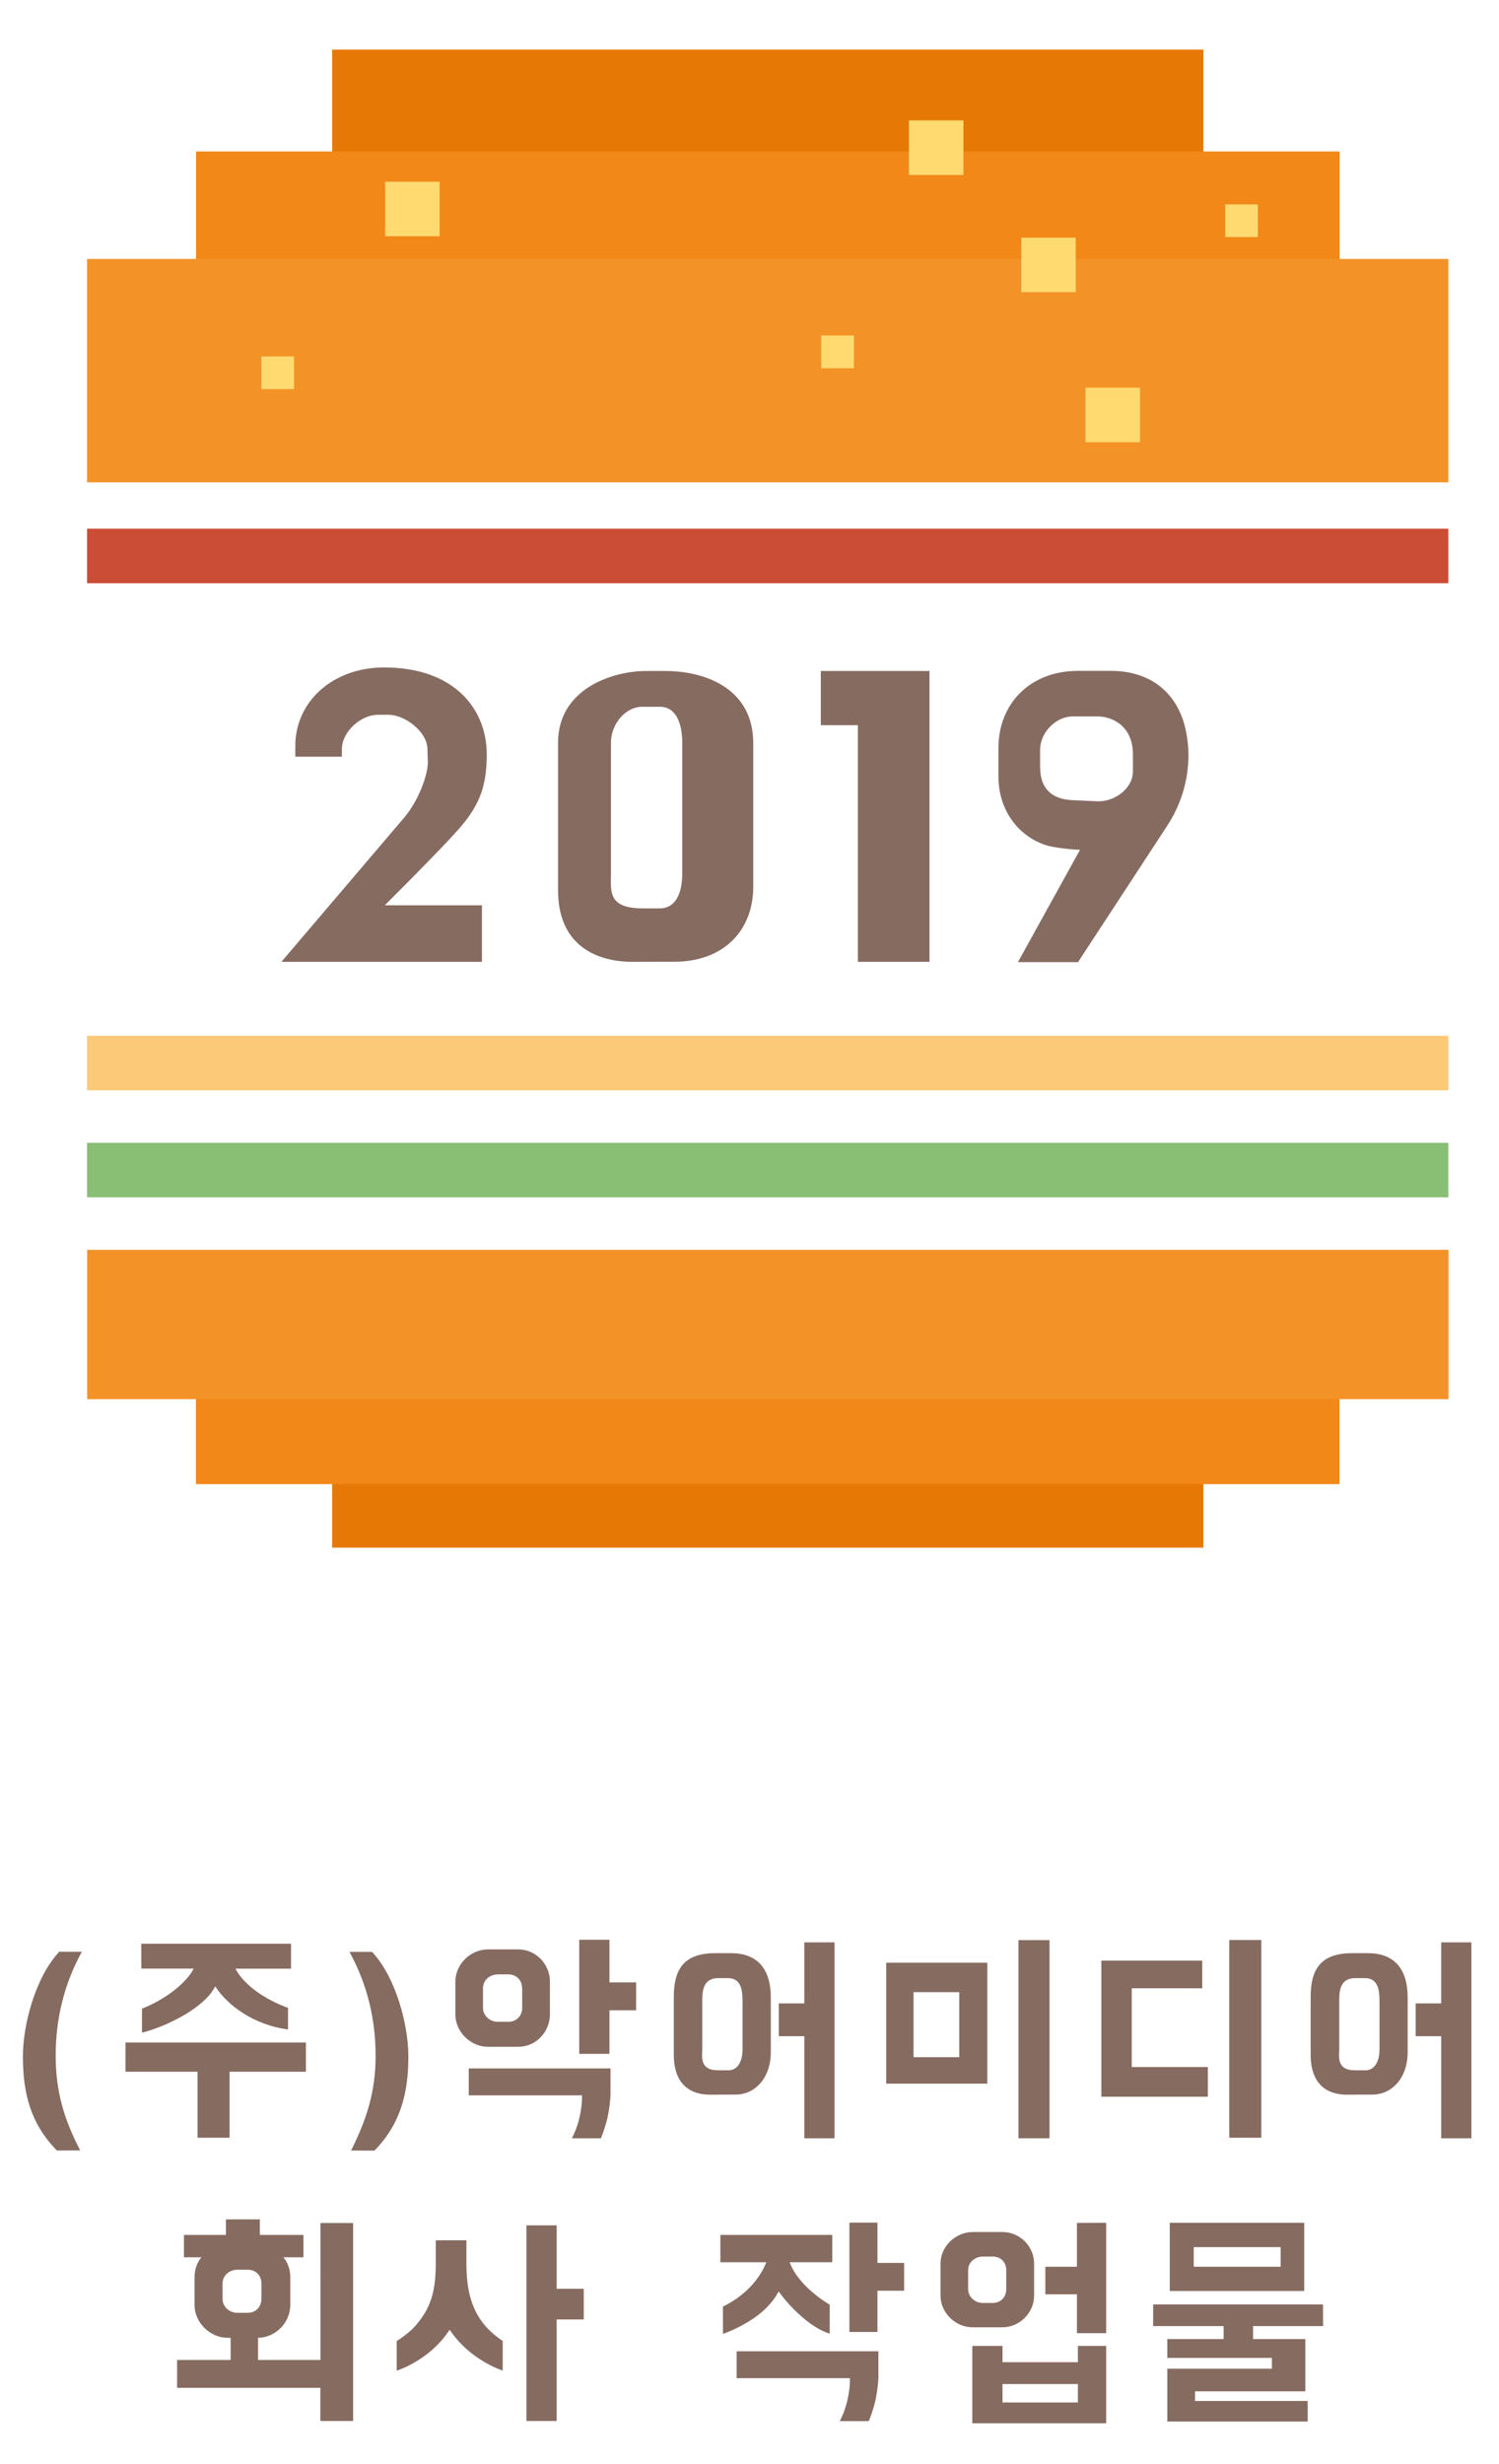 <?xml version="1.0" encoding="utf-8"?>
<!-- Generator: Adobe Illustrator 26.2.1, SVG Export Plug-In . SVG Version: 6.00 Build 0)  -->
<svg version="1.1" id="Layer_1" xmlns="http://www.w3.org/2000/svg" xmlns:xlink="http://www.w3.org/1999/xlink" x="0px" y="0px"
	 viewBox="0 0 140 230" style="enable-background:new 0 0 140 230;" xml:space="preserve">
<style type="text/css">
	.st0{enable-background:new    ;}
	.st1{fill:#866B61;}
	.st2{fill:#E67906;}
	.st3{fill:#F18817;}
	.st4{fill:#F39327;}
	.st5{fill:#FFDA70;}
	.st6{fill:#CC4D36;}
	.st7{fill:#FCC978;}
	.st8{fill:#88BF74;}
</style>
<g>
	<g>
		<g>
			<g>
				<g class="st0">
					<path class="st1" d="M26.28,89.78l11.56-13.57c1.3-1.6,2.12-3.9,2.12-5.06l-0.04-1.23c0-1.6-2.08-3.2-3.64-3.2h-1
						c-1.6,0-3.35,1.6-3.35,3.2v0.71h-4.35v-1c0-4.17,3.53-7.33,8.29-7.33c6.58,0,9.59,3.9,9.59,8.11c0,2.86-0.6,4.65-2.53,6.88
						c-1.15,1.3-3.24,3.46-6.99,7.21h9.07v5.28L26.28,89.78L26.28,89.78z"/>
					<path class="st1" d="M59.11,89.78c-3.68,0-6.99-1.75-6.99-6.66v-13.8c0-4.95,4.95-6.69,8.26-6.69h1.71
						c4.02,0,8.26,1.79,8.26,6.73v13.42c0,4.05-2.75,6.99-7.36,6.99L59.11,89.78L59.11,89.78z M61.6,84.79
						c1.64,0,2.12-1.64,2.12-3.27v-12.2c0-1.67-0.52-3.35-2.08-3.35H60c-1.64,0-2.94,1.67-2.94,3.35v12.2
						c0,1.64-0.33,3.27,2.98,3.27H61.6z"/>
					<path class="st1" d="M86.81,62.63v27.15h-6.69V67.69h-3.46v-5.06H86.81z"/>
					<path class="st1" d="M109.05,77.02l-8.37,12.79h-5.61l5.8-10.49c-0.67,0-2.57-0.22-3.12-0.41c-2.6-0.82-4.5-3.24-4.5-6.43V69.8
						c0-4.02,2.86-7.18,7.44-7.18h3.09c3.09,0,5.8,1.49,6.81,4.91C111.51,70.85,110.8,74.34,109.05,77.02z M97.15,71.67
						c0,2.08,1.26,2.9,2.86,3.01l2.38,0.11c1.64,0.11,3.42-1.15,3.42-2.79v-1.6c0-2.49-1.75-3.53-3.35-3.53h-2.27
						c-1.56,0-3.05,1.49-3.05,3.12v1.68L97.15,71.67L97.15,71.67z"/>
				</g>
			</g>
		</g>
		<g>
			<g>
				<rect x="31.02" y="4.63" class="st2" width="81.37" height="20.85"/>
				<rect x="18.31" y="14.14" class="st3" width="106.8" height="20.85"/>
				<rect x="8.13" y="24.17" class="st4" width="127.14" height="20.85"/>
			</g>
			<rect x="35.97" y="16.96" class="st5" width="5.09" height="5.09"/>
			<rect x="84.89" y="11.24" class="st5" width="5.09" height="5.09"/>
			<rect x="95.38" y="22.18" class="st5" width="5.09" height="5.09"/>
			<rect x="101.38" y="36.19" class="st5" width="5.09" height="5.09"/>
			<rect x="76.7" y="31.32" class="st5" width="3.05" height="3.05"/>
			<rect x="24.41" y="33.27" class="st5" width="3.05" height="3.05"/>
			<rect x="114.43" y="19.08" class="st5" width="3.05" height="3.05"/>
		</g>
		<g>
			<g>
				<rect x="31.02" y="125.44" class="st2" width="81.37" height="19.02"/>
				<rect x="18.3" y="119.51" class="st3" width="106.8" height="19.02"/>
				<rect x="8.14" y="116.66" class="st4" width="127.14" height="13.94"/>
			</g>
		</g>
		<rect x="8.13" y="49.35" class="st6" width="127.14" height="5.09"/>
		<rect x="8.13" y="96.68" class="st7" width="127.14" height="5.09"/>
		<rect x="8.13" y="106.67" class="st8" width="127.14" height="5.09"/>
	</g>
	<g>
		<g class="st0">
			<path class="st1" d="M5.31,200.73c-2.49-2.55-3.17-5.39-3.17-8.8c0-2.82,1.1-7.28,3.39-9.75h2.11c-1.67,3.06-2.44,6.29-2.44,9.7
				c0,3.32,0.77,5.92,2.29,8.84L5.31,200.73L5.31,200.73z"/>
			<path class="st1" d="M28.57,193.38h-7.13v6.16h-2.99v-6.16h-6.73v-2.73h16.85V193.38z M13.19,181.43h13.99v2.33h-5.19
				c0.95,1.8,3.28,3.08,4.91,3.65v2.02c-3.15-0.4-5.68-2.25-6.8-4.03c-1.01,2.07-4.71,3.81-6.84,4.33v-2.24
				c2.68-1.06,4.4-2.79,4.82-3.74H13.2L13.19,181.43L13.19,181.43z"/>
			<path class="st1" d="M32.79,200.73c1.47-2.95,2.29-5.5,2.29-8.84c0-3.41-0.77-6.65-2.44-9.7h2.11c2.29,2.46,3.39,6.93,3.39,9.75
				c0,3.37-0.7,6.29-3.17,8.8L32.79,200.73L32.79,200.73z"/>
			<path class="st1" d="M48.41,181.96c1.61,0,2.95,1.34,2.95,3.01v3.04c0,1.69-1.34,3.04-2.95,3.04h-2.84
				c-1.58,0-3.04-1.34-3.04-3.04v-3.04c0-1.67,1.45-3.01,3.04-3.01H48.41z M43.77,193.07h13.25v2.51c-0.07,1.08-0.24,2.09-0.48,2.82
				c-0.13,0.42-0.26,0.81-0.42,1.19h-2.71c0.51-0.97,0.75-1.96,0.86-2.73c0.07-0.44,0.09-0.86,0.09-1.28H43.78v-2.51H43.77z
				 M48.76,185.59c0-0.77-0.53-1.3-1.3-1.3h-0.94c-0.77,0-1.41,0.53-1.41,1.3v1.83c0,0.73,0.64,1.3,1.41,1.3h0.95
				c0.77,0,1.3-0.57,1.3-1.3v-1.83H48.76z M59.41,185.04v2.6h-2.49v4.07H54.1v-10.65h2.82v3.98L59.41,185.04L59.41,185.04z"/>
			<path class="st1" d="M66.3,195.52c-1.76,0-3.37-0.9-3.37-3.74v-5.35c0-2.31,0.68-4.12,3.87-4.12h1.47c2.4,0,3.72,1.39,3.72,4.14
				v5.08c0,2.49-1.52,3.98-3.28,3.98L66.3,195.52L66.3,195.52z M67.99,193.25c1.06,0,1.36-1.08,1.36-1.94v-4.45
				c0-0.97-0.07-2.22-1.36-2.22h-0.9c-1.32,0-1.5,1.03-1.5,2v4.55c0,0.7-0.31,2.05,1.45,2.05h0.95V193.25z M77.94,181.3v18.29h-2.82
				v-9.53h-2.38V187h2.38v-5.7L77.94,181.3L77.94,181.3z"/>
			<path class="st1" d="M82.77,183.2h9.44v11.29h-9.44V183.2z M89.59,192.02v-6.07h-4.27v6.07H89.59z M98.02,199.59h-2.9v-18.5h2.9
				V199.59z"/>
			<path class="st1" d="M105.7,185.59v7.35h7.11v2.77h-9.95v-12.7h9.42v2.58H105.7z M117.8,199.54h-2.99v-18.46h2.99V199.54z"/>
			<path class="st1" d="M125.78,195.52c-1.76,0-3.37-0.9-3.37-3.74v-5.35c0-2.31,0.68-4.12,3.87-4.12h1.47
				c2.4,0,3.72,1.39,3.72,4.14v5.08c0,2.49-1.52,3.98-3.28,3.98L125.78,195.52L125.78,195.52z M127.48,193.25
				c1.06,0,1.36-1.08,1.36-1.94v-4.45c0-0.97-0.07-2.22-1.36-2.22h-0.9c-1.32,0-1.5,1.03-1.5,2v4.55c0,0.7-0.31,2.05,1.45,2.05h0.95
				V193.25z M137.42,181.3v18.29h-2.82v-9.53h-2.38V187h2.38v-5.7L137.42,181.3L137.42,181.3z"/>
		</g>
		<g class="st0">
			<path class="st1" d="M29.92,207.5h3.06v18.48h-3.06v-3.1H16.54v-2.6h5v-2.07h-0.31c-1.58,0-3.06-1.39-3.06-3.06v-2.6
				c0-0.68,0.22-1.34,0.64-1.85h-1.63v-2.09h3.92v-1.45h3.17v1.45h4.07v2.09h-1.87c0.42,0.51,0.64,1.14,0.64,1.85v2.6
				c0,1.67-1.41,3.06-3.01,3.06v2.07h5.83V207.5H29.92z M24.42,213.18c0-0.77-0.51-1.32-1.28-1.32h-0.97
				c-0.77,0-1.39,0.55-1.39,1.32v1.36c0,0.77,0.62,1.34,1.39,1.34h0.97c0.77,0,1.28-0.57,1.28-1.34V213.18z"/>
			<path class="st1" d="M46.95,218.51v2.77c-0.55-0.2-1.12-0.46-1.72-0.81c-0.99-0.59-2.24-1.52-3.23-3.01
				c-0.99,1.5-2.22,2.42-3.21,3.01c-0.59,0.35-1.17,0.62-1.74,0.81v-2.77c0.22-0.13,0.42-0.26,0.62-0.42
				c0.33-0.24,0.68-0.53,0.92-0.77c1.72-1.83,2.11-3.56,2.11-6.12v-2.09h2.86v2.09c0,2.55,0.46,4.53,1.98,6.14
				C45.94,217.76,46.4,218.13,46.95,218.51z M54.52,213.64v2.86h-2.53v9.48h-2.82v-18.26h2.82v5.92L54.52,213.64L54.52,213.64z"/>
			<path class="st1" d="M77.73,208.61v2.55h-3.98c0.42,1.14,1.32,2.13,2.18,2.84c0.48,0.42,1.01,0.79,1.56,1.12v2.71
				c-1.3-0.42-2.46-1.39-3.34-2.27c-0.51-0.51-0.99-1.08-1.43-1.67c-0.73,1.39-2.02,2.38-3.15,3.01c-0.66,0.37-1.34,0.7-2.05,0.95
				v-2.55c2.55-1.25,3.65-3.1,4.05-4.14h-4.29v-2.55L77.73,208.61L77.73,208.61z M68.79,219.47h13.25v2.51
				c-0.07,1.08-0.24,2.09-0.48,2.82c-0.13,0.42-0.26,0.81-0.42,1.19h-2.71c0.51-0.97,0.75-1.96,0.86-2.73
				c0.07-0.44,0.09-0.86,0.09-1.28H68.8v-2.51H68.79z M84.44,211.22v2.6h-2.49v3.85h-2.62v-10.21h2.62v3.76L84.44,211.22
				L84.44,211.22z"/>
			<path class="st1" d="M93.63,208.34c1.58,0,2.95,1.3,2.95,2.95v2.99c0,1.61-1.36,2.95-2.95,2.95h-2.82
				c-1.56,0-2.97-1.34-2.97-2.95v-2.99c0-1.65,1.45-2.95,3.01-2.95H93.63z M93.98,211.88c0-0.73-0.53-1.25-1.25-1.25h-0.95
				c-0.7,0-1.36,0.53-1.36,1.25v1.8c0,0.73,0.66,1.28,1.36,1.28h0.95c0.73,0,1.25-0.55,1.25-1.28V211.88z M90.81,226.19v-7.22h2.82
				v1.52h7.04v-1.52h2.64v7.22H90.81z M100.67,224.25v-1.72h-7.04v1.72H100.67z M103.31,207.48v10.3h-2.73v-3.63h-2.95v-2.57h2.95
				v-4.09L103.31,207.48L103.31,207.48z"/>
			<path class="st1" d="M123.57,217.12h-6.54v1.21h4.88v4.88h-10.3v0.9h10.52v1.92h-13.11v-4.93h9.77v-1.01h-9.77v-1.76h5.26v-1.21
				h-6.58v-2.02h15.86L123.57,217.12L123.57,217.12z M121.81,207.48v6.36h-12.56v-6.36H121.81z M119.61,209.75h-8.12v1.83h8.12
				V209.75z"/>
		</g>
	</g>
</g>
</svg>
